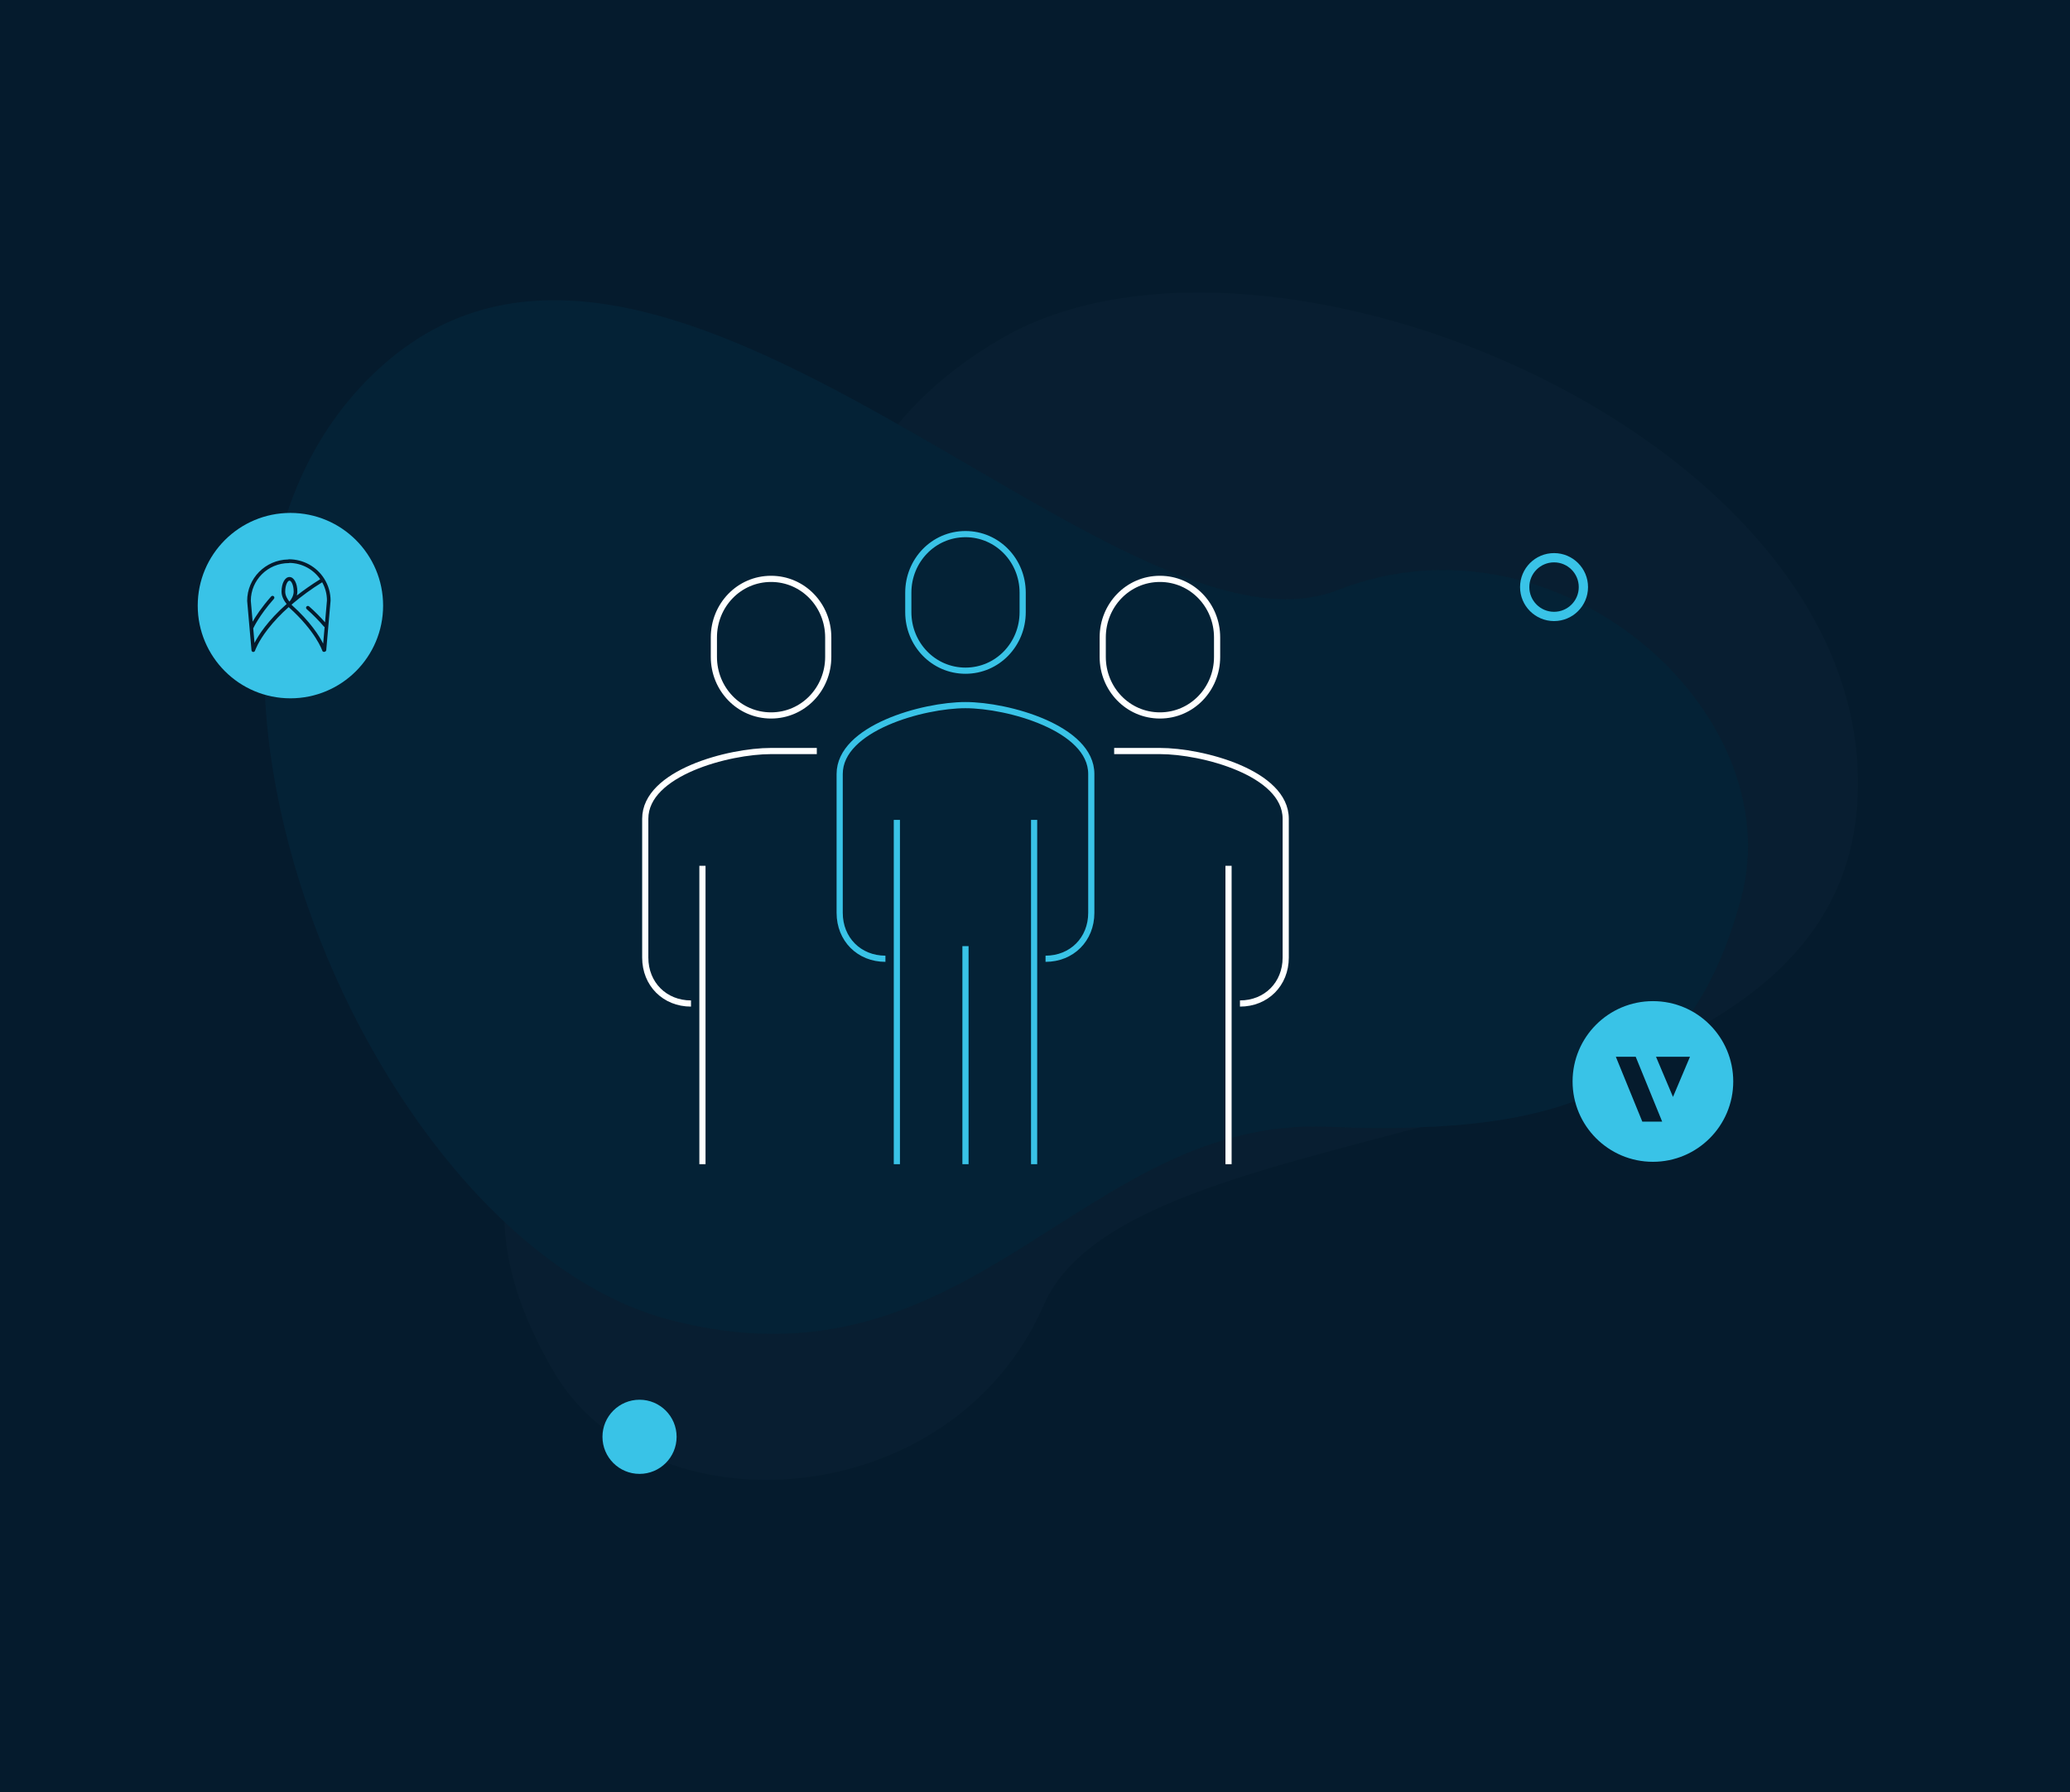<svg xmlns="http://www.w3.org/2000/svg" xmlns:xlink="http://www.w3.org/1999/xlink" width="670" height="580" viewBox="0 0 670 580">
  <rect x="0" y="0" width="670" height="580" fill="#808080" stroke="none"/>
  <defs>
    <rect id="db-devportal_firstviewport-api-partner-a" width="670" height="580"/>
  </defs>
  <g fill="none" fill-rule="evenodd">
    <mask id="db-devportal_firstviewport-api-partner-b" fill="#fff">
      <use xlink:href="#db-devportal_firstviewport-api-partner-a"/>
    </mask>
    <use fill="#051B2D" fill-rule="nonzero" xlink:href="#db-devportal_firstviewport-api-partner-a"/>
    <g mask="url(#db-devportal_firstviewport-api-partner-b)">
      <g transform="translate(35 18)">
        <path fill="#213D52" d="M80.339,315.372 C80.339,254.359 111.113,228.798 187.504,211.573 C263.943,194.626 274.074,98.639 373.283,98.639 C472.767,98.639 603.51,269.534 537.547,367.687 C471.608,465.937 288.453,331.91 228.466,376.406 C168.363,420.691 80.339,376.215 80.339,315.372 Z" opacity=".1" transform="rotate(-30 317.839 251.64)"/>
        <path fill="#042236" d="M33,337.691 C33,275.282 64.552,249.136 142.872,231.517 C221.243,214.182 231.629,116 333.345,116 C435.342,116 569.388,290.804 501.759,391.202 C434.153,491.7 246.371,354.607 184.869,400.121 C123.248,445.418 33,399.926 33,337.691 Z" transform="rotate(-165 276.5 272.5)"/>
        <g transform="translate(172 153)">
          <path stroke="#39C3E7" stroke-width="2" d="M131.412 139.286C139.926 139.286 146.219 132.972 146.219 124.429L146.219 79.486C146.219 64.629 119.196 57.2 105.5 57.2 91.804 57.2 64.781 64.629 64.781 79.486L64.781 124.429C64.781 132.972 71.074 139.286 79.588 139.286M105.5 46.057C115.865 46.057 124.009 37.514 124.009 27.114L124.009 20.8C124.009 10.4 115.865 1.857 105.5 1.857 95.135 1.857 86.991 10.4 86.991 20.8L86.991 27.114C86.991 37.514 95.135 46.057 105.5 46.057z"/>
          <path stroke="#FFF" stroke-width="2" d="M194.342 153.771C202.856 153.771 209.149 147.457 209.149 138.914L209.149 93.971C209.149 79.114 182.126 72.057 168.43 72.057L153.623 72.057M190.64 205.771L190.64 109.2M168.43 60.542C178.795 60.542 186.939 52 186.939 41.6L186.939 35.285C186.939 24.885 178.795 16.342 168.43 16.342 158.065 16.342 149.921 24.885 149.921 35.285L149.921 41.6C149.921 52 158.065 60.542 168.43 60.542zM16.658 153.771C8.144 153.771 1.851 147.457 1.851 138.914L1.851 93.971C1.851 79.114 28.874 72.057 42.57 72.057L57.377 72.057M20.36 205.771L20.36 109.2M42.57 60.542C32.205 60.542 24.061 52 24.061 41.6L24.061 35.285C24.061 24.885 32.205 16.342 42.57 16.342 52.935 16.342 61.079 24.885 61.079 35.285L61.079 41.6C61.079 52 52.935 60.542 42.57 60.542z"/>
          <path stroke="#39C3E7" stroke-width="2" d="M127.711 205.771L127.711 94.343M83.289 94.343L83.289 205.771M105.5 135.2L105.5 205.771"/>
        </g>
        <g transform="translate(29 148)">
          <circle cx="30" cy="30" r="30" fill="#39C3E7" fill-rule="nonzero"/>
          <path fill="#051B2D" d="M24.602,27.293 C23.349,24.82 20.45,20.192 14.369,14.731 C14.43,14.663 14.499,14.585 14.574,14.495 C17.626,11.908 20.868,9.55 24.277,7.445 C25.294,9.242 25.828,11.269 25.826,13.33 L25.206,20.404 C23.596,18.58 21.872,16.856 20.042,15.246 C19.798,15.032 19.425,15.055 19.209,15.297 C18.993,15.538 19.016,15.908 19.26,16.122 C21.248,17.872 23.11,19.757 24.833,21.765 C24.897,21.841 24.981,21.896 25.072,21.931 L24.602,27.293 Z M13.667,13.694 C13.146,13.053 12.314,11.826 12.314,10.46 C12.314,8.297 13.122,6.918 13.683,6.918 L13.683,6.91 C14.244,6.91 15.058,8.29 15.052,10.46 C15.052,11.769 14.295,12.947 13.768,13.608 C13.734,13.637 13.701,13.666 13.667,13.694 Z M2.379,27.059 L1.966,22.365 C1.985,22.321 3.832,18.249 8.66,12.805 C8.876,12.561 8.852,12.19 8.606,11.976 C8.36,11.762 7.986,11.786 7.77,12.03 C4.657,15.542 2.769,18.461 1.775,20.191 L1.182,13.442 C1.188,6.703 6.702,1.241 13.505,1.234 C13.585,1.234 13.664,1.216 13.736,1.18 L13.728,1.178 C17.698,1.253 21.389,3.216 23.645,6.453 C20.778,8.238 18.27,10.008 16.076,11.725 C16.182,11.325 16.247,10.901 16.247,10.46 C16.247,7.77 15.148,5.743 13.687,5.743 C12.226,5.743 11.124,7.772 11.124,10.46 C11.124,12.216 12.139,13.706 12.775,14.47 C6.681,19.863 3.708,24.485 2.379,27.059 Z M24.991,6.364 C24.984,6.349 24.976,6.335 24.968,6.321 L24.938,6.278 C22.47,2.374 18.147,0.003 13.497,0 C13.414,0.001 13.332,0.021 13.258,0.06 C5.884,0.207 -0.013,6.178 2.18028287e-05,13.485 L1.401,29.438 C1.409,29.695 1.587,29.915 1.838,29.981 C2.152,30.062 2.472,29.877 2.555,29.566 C2.555,29.537 3.48,26.776 6.662,22.65 C8.693,20.059 10.961,17.659 13.436,15.481 C22.204,23.309 24.289,29.51 24.308,29.572 C24.385,29.815 24.613,29.979 24.87,29.979 C24.946,29.978 25.022,29.963 25.093,29.934 L25.234,29.876 C25.44,29.794 25.581,29.603 25.599,29.384 L27,13.378 C27.003,10.9 26.307,8.471 24.991,6.364 Z" transform="translate(16 15)"/>
        </g>
        <circle cx="12" cy="12" r="12" fill="#39C3E7" fill-rule="nonzero" transform="translate(160 435)"/>
        <g transform="translate(474 306)">
          <circle cx="26" cy="26" r="26" fill="#39C3E7" fill-rule="nonzero"/>
          <path fill="#051B2D" fill-rule="nonzero" d="M27,18 L38,18 L32.5,31 L27,18 Z M14,18 L20.429,18 L29,39 L22.571,39 L14,18 Z"/>
        </g>
        <circle cx="11" cy="11" r="9.5" stroke="#39C3E7" stroke-width="3" transform="translate(457 161)"/>
      </g>
    </g>
  </g>
</svg>
